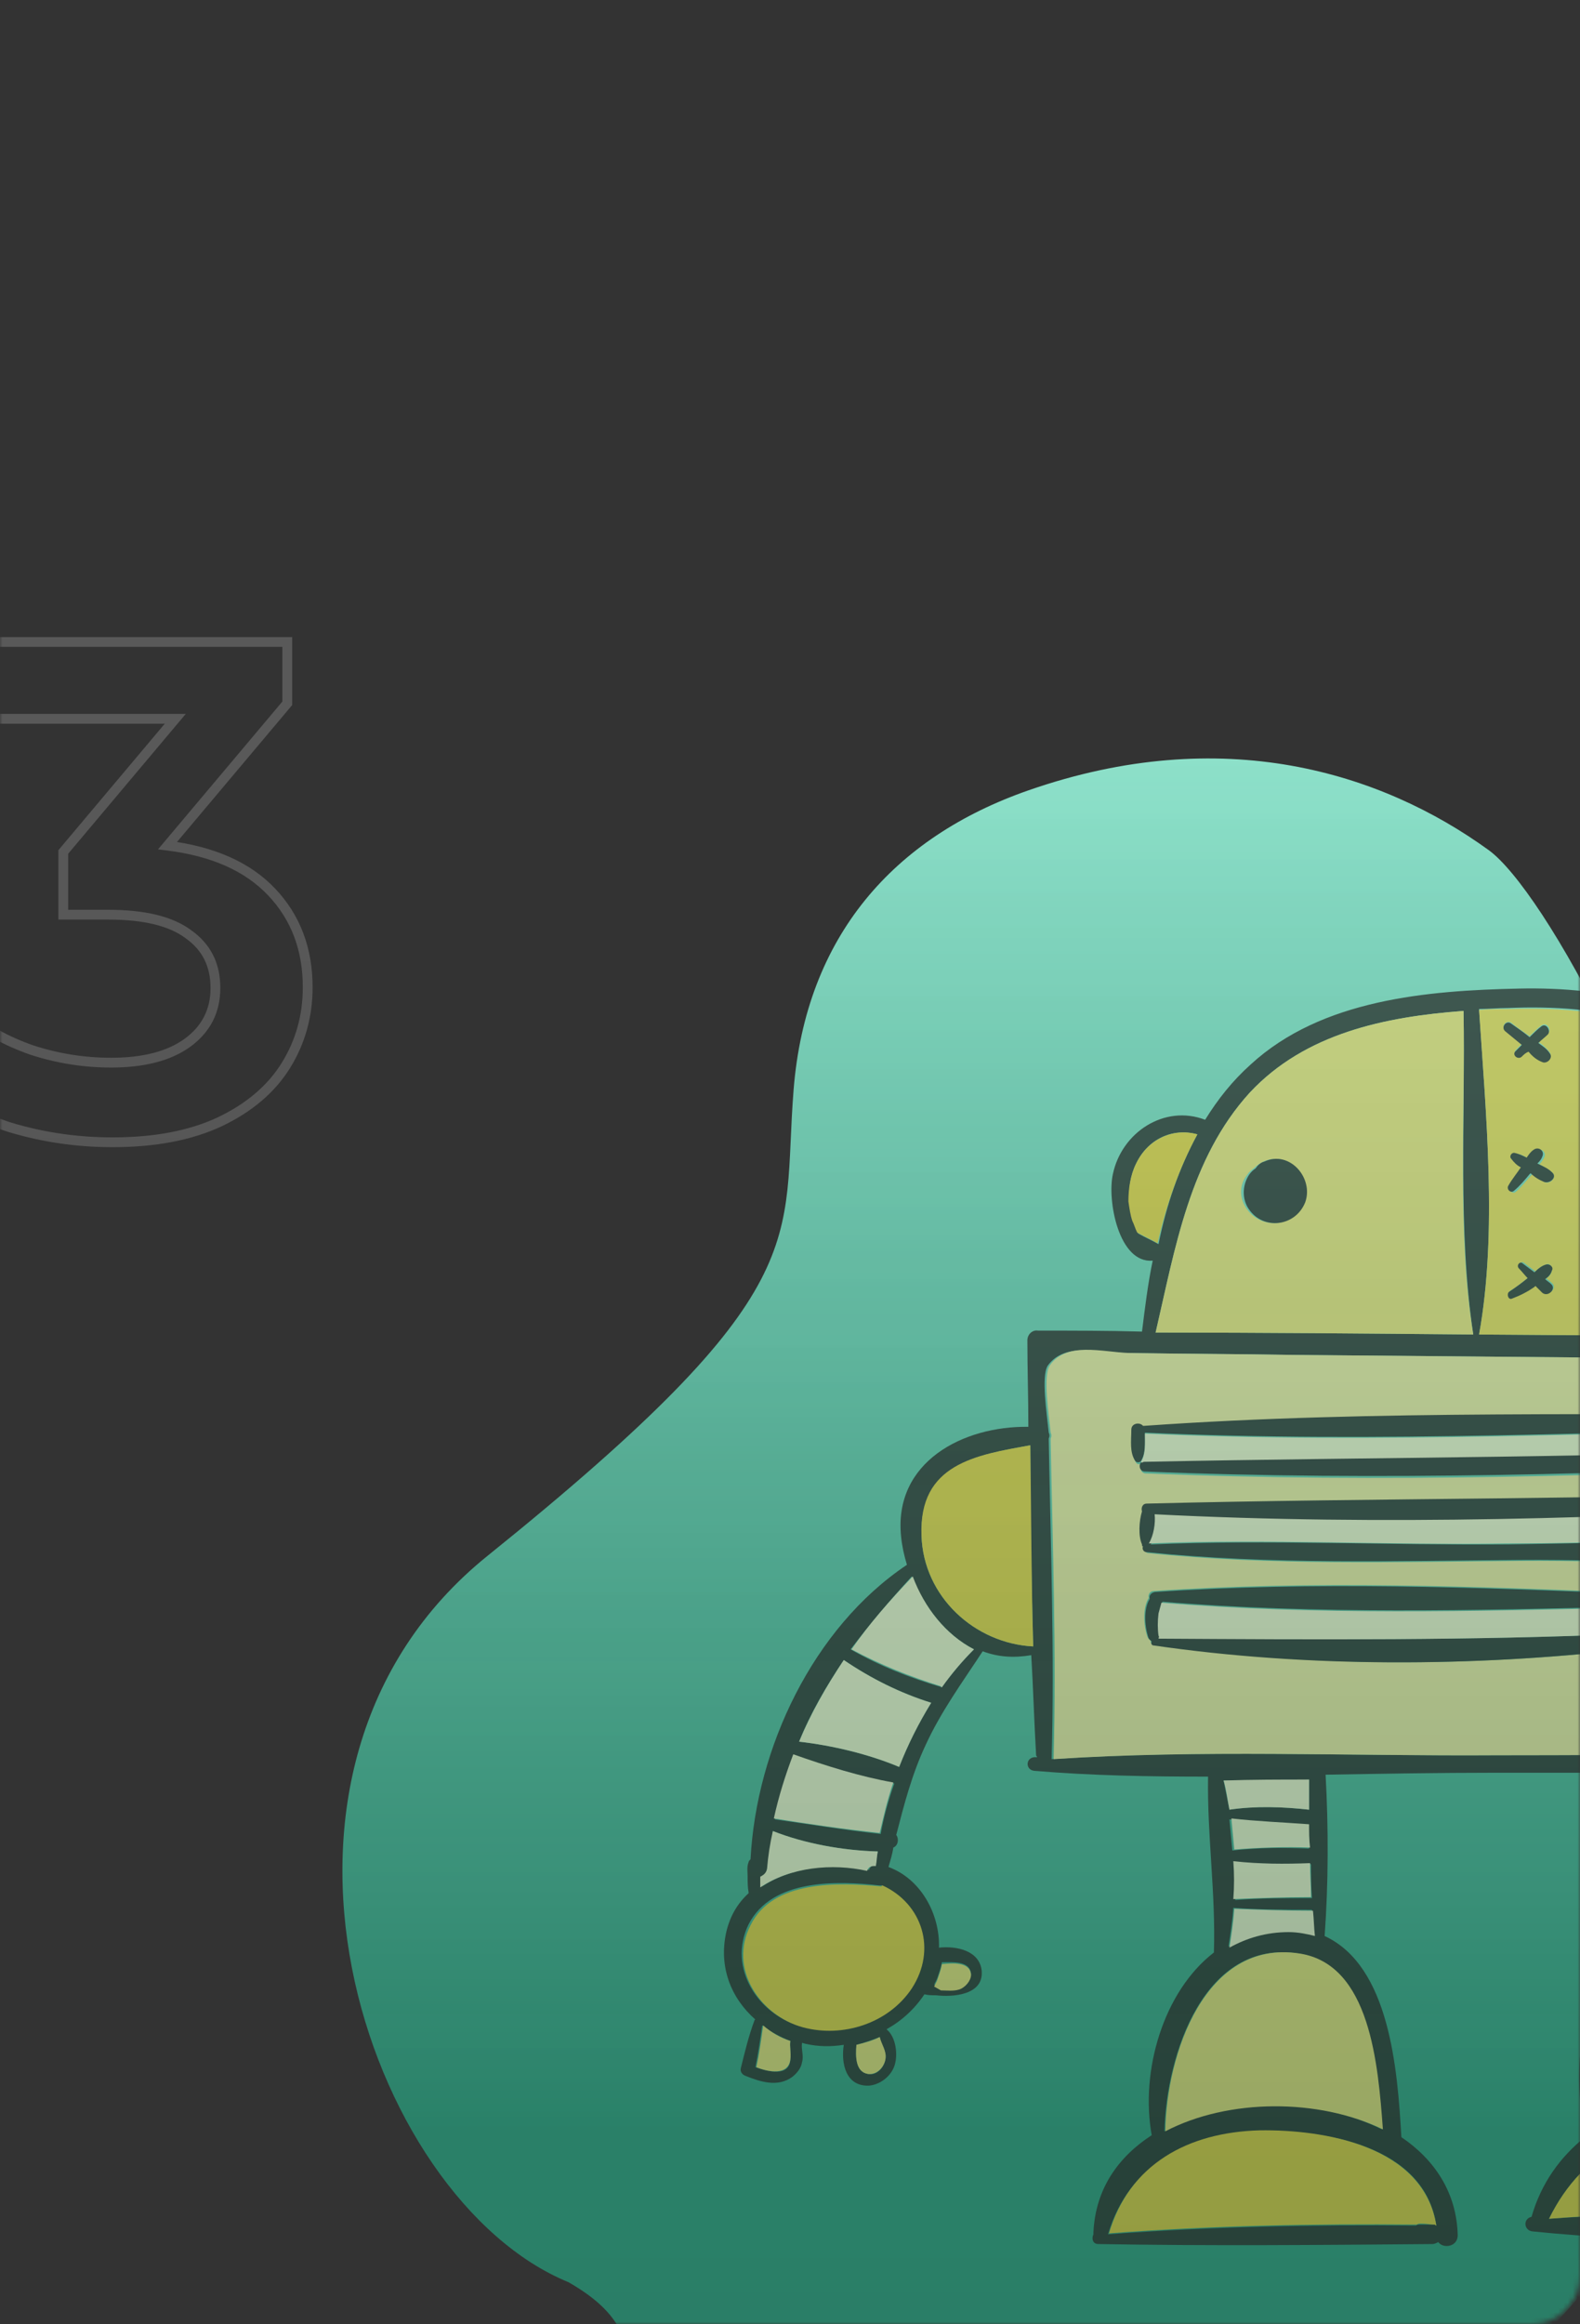 <svg width="323" height="475" viewBox="0 0 323 475" fill="none" xmlns="http://www.w3.org/2000/svg">
<rect x="0" y="0" width="323" height="475" fill="#333333" stroke="none"/>
<mask id="mask0_380_7264" style="mask-type:alpha" maskUnits="userSpaceOnUse" x="0" y="0" width="323" height="475">
<rect width="323" height="475" rx="10" fill="url(#paint0_linear_380_7264)"/>
</mask>
<g mask="url(#mask0_380_7264)">
<path d="M99.687 317.938C45.243 361.782 74.667 449.362 116.2 466.389C135.716 477.563 125.708 487.672 131.212 516.937C136.717 546.201 220.784 579.19 318.362 474.37C415.941 369.55 326.369 189.707 304.351 173.744C282.334 157.782 249.921 147.711 210.276 161.506C182.754 171.084 164.739 191.303 162.237 222.696C159.735 254.089 167.742 263.134 99.687 317.938Z" fill="url(#paint1_linear_380_7264)"/>
<path d="M34.248 172.816L33.483 172.172L32.296 173.582L34.125 173.808L34.248 172.816ZM55.56 182.32L56.287 181.633L55.56 182.32ZM58.44 217.744L59.29 218.271L58.44 217.744ZM44.904 229.264L45.328 230.17L45.334 230.167L44.904 229.264ZM2.136 230.416L1.832 231.369L1.84 231.371L1.849 231.374L2.136 230.416ZM-14.856 221.776L-15.731 221.291L-16.146 222.041L-15.469 222.566L-14.856 221.776ZM-6.792 207.232L-6.148 206.467L-7.077 205.684L-7.667 206.747L-6.792 207.232ZM6.456 214.576L6.124 215.519L6.134 215.523L6.145 215.526L6.456 214.576ZM38.28 213.136L38.863 213.948L38.867 213.946L38.28 213.136ZM38.568 190.96L37.965 191.757L37.977 191.766L37.989 191.775L38.568 190.96ZM12.936 186.928H11.936V187.928H12.936V186.928ZM12.936 174.112L12.171 173.468L11.936 173.747V174.112H12.936ZM35.832 146.896L36.597 147.54L37.98 145.896H35.832V146.896ZM-9.96 146.896H-10.96V147.896H-9.96V146.896ZM-9.96 131.2V130.2H-10.96V131.2H-9.96ZM58.728 131.2H59.728V130.2H58.728V131.2ZM58.728 143.728L59.493 144.372L59.728 144.093V143.728H58.728ZM34.125 173.808C43.28 174.941 50.141 178.039 54.833 183.007L56.287 181.633C51.187 176.233 43.84 172.995 34.371 171.824L34.125 173.808ZM54.833 183.007C59.537 187.987 61.904 194.214 61.904 201.76H63.904C63.904 193.754 61.375 187.021 56.287 181.633L54.833 183.007ZM61.904 201.76C61.904 207.437 60.464 212.581 57.59 217.217L59.29 218.271C62.368 213.307 63.904 207.795 63.904 201.76H61.904ZM57.59 217.217C54.733 221.826 50.382 225.548 44.474 228.361L45.334 230.167C51.522 227.22 56.195 223.262 59.29 218.271L57.59 217.217ZM44.48 228.358C38.696 231.064 31.554 232.44 23.016 232.44V234.44C31.758 234.44 39.208 233.032 45.328 230.17L44.48 228.358ZM23.016 232.44C15.911 232.44 9.048 231.445 2.423 229.458L1.849 231.374C8.664 233.419 15.721 234.44 23.016 234.44V232.44ZM2.44 229.463C-4.091 227.381 -9.646 224.551 -14.243 220.986L-15.469 222.566C-10.658 226.297 -4.885 229.227 1.832 231.369L2.44 229.463ZM-13.981 222.261L-5.917 207.717L-7.667 206.747L-15.731 221.291L-13.981 222.261ZM-7.436 207.997C-3.683 211.158 0.843 213.661 6.124 215.519L6.788 213.633C1.701 211.843 -2.605 209.45 -6.148 206.467L-7.436 207.997ZM6.145 215.526C11.526 217.287 17.055 218.168 22.728 218.168V216.168C17.265 216.168 11.946 215.321 6.767 213.626L6.145 215.526ZM22.728 218.168C29.473 218.168 34.889 216.801 38.863 213.948L37.697 212.324C34.182 214.847 29.231 216.168 22.728 216.168V218.168ZM38.867 213.946C42.964 210.975 45.04 206.932 45.04 201.904H43.04C43.04 206.284 41.276 209.729 37.693 212.326L38.867 213.946ZM45.04 201.904C45.04 196.896 43.075 192.935 39.147 190.145L37.989 191.775C41.357 194.169 43.04 197.504 43.04 201.904H45.04ZM39.171 190.163C35.364 187.281 29.631 185.928 22.152 185.928V187.928C29.457 187.928 34.668 189.263 37.965 191.757L39.171 190.163ZM22.152 185.928H12.936V187.928H22.152V185.928ZM13.936 186.928V174.112H11.936V186.928H13.936ZM13.701 174.756L36.597 147.54L35.067 146.252L12.171 173.468L13.701 174.756ZM35.832 145.896H-9.96V147.896H35.832V145.896ZM-8.96 146.896V131.2H-10.96V146.896H-8.96ZM-9.96 132.2H58.728V130.2H-9.96V132.2ZM57.728 131.2V143.728H59.728V131.2H57.728ZM57.963 143.084L33.483 172.172L35.013 173.46L59.493 144.372L57.963 143.084Z" fill="white" fill-opacity="0.2"/>
<g opacity="0.7">
<path d="M485.66 391.675C487.646 393.86 485.263 396.044 483.873 397.633C482.284 399.42 480.696 401.803 478.114 400.81C476.724 400.214 475.533 398.824 474.54 397.633C473.745 396.838 472.951 396.044 472.355 395.25C471.362 396.64 470.171 398.03 468.781 399.023C469.774 400.611 470.568 402.2 471.561 403.789C472.554 405.377 473.348 406.966 472.554 408.753C470.767 412.526 465.008 413.321 461.632 412.725C461.036 412.725 460.639 412.129 460.44 411.534C459.646 408.753 459.249 406.172 459.447 403.392C456.866 403.789 454.086 403.789 451.107 402.994C450.511 404.782 449.915 406.569 449.32 408.356C448.923 409.548 448.525 411.335 447.532 412.129C444.951 414.115 440.185 410.143 438.199 408.952C437.405 408.555 437.206 407.562 437.603 406.768C439.192 403.987 440.781 401.009 442.766 398.427C437.405 393.661 435.022 385.916 437.405 378.767C438.199 376.186 439.589 374.001 441.178 372.413C436.213 358.909 428.667 349.377 416.554 341.434C416.355 341.434 416.355 341.235 416.156 341.037C413.178 342.625 409.603 343.42 405.632 343.023C405.234 343.023 404.837 342.824 404.639 342.625C404.44 348.384 404.043 353.945 403.447 359.703C403.447 360.696 402.454 361.292 401.66 361.292C401.263 361.888 400.667 362.484 399.674 362.484C385.972 362.682 372.27 362.682 358.567 362.682C358.567 374.399 358.965 385.916 360.156 397.633C368.695 406.37 370.681 423.647 372.468 434.371C372.468 434.768 372.468 435.165 372.27 435.363C379.021 439.136 384.78 444.498 388.156 451.449C388.752 452.839 387.958 454.03 386.766 454.229C387.56 455.42 386.965 457.406 384.979 457.406C361.546 458.2 336.723 458.399 313.291 456.016C311.503 455.817 311.305 453.434 313.092 453.037C315.078 446.087 319.049 440.725 324.014 436.753C321.83 425.434 322.227 410.541 329.177 401.207C328.979 401.009 328.581 400.611 328.581 400.214C328.383 387.704 328.78 374.994 329.574 362.285C321.433 362.285 313.489 362.285 305.347 362.285C294.028 362.285 282.51 362.484 270.993 362.682C271.588 373.604 271.588 384.725 270.794 395.647C284.099 401.803 285.688 422.853 286.482 436.753C293.234 441.321 297.801 448.073 298 456.81C298 459.193 295.021 459.591 294.028 458.2C293.631 458.399 293.234 458.598 292.837 458.598C270 458.796 247.163 458.995 224.524 458.598C223.333 458.598 223.134 457.406 223.531 456.612C223.531 456.413 223.531 456.413 223.531 456.215C223.928 447.278 228.694 440.725 235.446 436.356C233.063 423.25 237.829 406.966 248.156 399.023C248.553 386.909 246.765 375.193 246.964 363.079C235.049 363.079 223.134 362.881 211.418 361.888C209.631 361.689 209.631 359.306 211.418 359.108C211.616 359.108 211.815 359.108 212.014 359.108C212.014 358.909 211.815 358.909 211.815 358.711C211.418 351.959 211.219 345.008 210.822 338.257C207.248 338.852 204.07 338.654 200.893 337.462C196.723 343.817 192.354 349.774 189.177 356.725C186.396 362.682 184.808 368.838 183.219 374.994C183.815 375.789 183.616 377.179 182.623 377.576C182.425 378.966 182.028 380.157 181.63 381.548C188.184 383.931 192.155 391.08 191.957 398.03C195.531 397.633 200.297 398.626 200.694 402.796C201.091 407.76 194.737 408.158 191.361 407.76C190.567 407.76 189.772 407.76 188.978 407.562C186.992 410.541 184.411 412.924 181.233 414.711C183.219 416.299 183.616 420.073 182.822 422.257C182.028 424.441 179.843 426.03 177.659 426.229C172.893 426.427 171.9 421.661 172.496 417.888C169.914 418.285 167.332 418.285 164.751 417.69C164.552 417.69 164.155 417.491 163.957 417.491C163.758 418.881 164.354 420.073 163.957 421.463C163.758 422.654 162.964 423.647 161.971 424.441C158.992 426.626 155.417 425.434 152.439 424.243C151.843 424.044 151.247 423.448 151.446 422.654C152.24 419.477 153.034 416.101 154.226 412.924C154.226 412.725 154.425 412.725 154.425 412.725C149.46 408.356 146.878 402.002 148.467 394.853C149.261 391.477 150.85 388.895 153.034 386.909C153.034 386.909 153.034 386.909 153.034 386.711C152.836 385.718 152.836 384.526 152.836 383.533C152.836 382.54 152.637 381.548 153.034 380.555C153.034 380.356 153.233 380.157 153.432 379.959C154.623 357.32 166.141 332.696 185.403 319.788C184.808 317.803 184.411 316.015 184.212 314.029C182.623 298.739 196.921 291.391 210.226 291.59C210.226 285.632 210.028 279.873 210.028 273.916C210.028 272.724 211.021 271.731 212.212 271.93C219.361 271.93 226.311 271.93 233.46 272.129C234.056 267.363 234.652 262.398 235.645 257.632C228.694 258.228 226.311 245.32 227.503 239.958C229.29 231.419 238.028 225.66 246.368 228.838C248.95 224.667 251.929 220.894 255.702 217.518C270.198 204.213 291.844 202.426 310.51 202.029C328.184 201.632 348.043 205.206 359.362 220.1C361.149 222.483 362.738 225.263 364.128 228.043C366.114 226.852 369.291 227.845 371.674 228.639C376.241 230.228 380.213 233.802 381.603 238.37C384.185 246.114 378.624 255.249 370.482 254.058C371.078 260.611 371.475 267.164 372.071 273.32C381.206 273.32 390.341 273.519 399.277 273.519C400.27 273.519 401.064 274.114 401.263 274.909C401.858 275.107 402.454 275.703 402.653 276.696C403.249 282.256 403.844 287.817 404.241 293.377C416.951 293.774 427.674 303.902 428.667 316.81V317.008C450.114 322.171 463.618 346.597 465.603 367.25C465.802 367.25 465.802 367.25 466.001 367.448C475.334 371.618 477.916 379.76 476.327 387.108C477.916 387.902 479.504 388.697 480.894 389.491C482.483 389.888 484.469 390.484 485.66 391.675ZM482.483 394.257C483.277 394.058 483.079 393.86 482.086 393.661C481.291 393.065 480.1 392.668 479.306 392.271C478.114 391.675 476.724 390.881 475.533 390.285C475.135 391.477 474.54 392.47 473.944 393.463C474.937 394.455 476.128 395.448 477.121 396.441C477.916 397.037 478.71 398.228 479.901 397.831C480.497 397.434 481.291 396.243 481.689 395.845C481.887 395.051 482.086 394.654 482.483 394.257ZM470.369 391.477C474.142 384.725 473.348 375.789 465.206 370.427C465.008 370.427 465.008 370.427 464.809 370.427C464.213 370.626 463.618 370.626 463.22 370.228C454.681 369.831 444.355 370.824 441.178 380.356C438.398 388.101 443.164 396.838 450.908 399.221C455.873 400.81 460.639 400.016 464.213 397.831C464.015 396.64 465.405 395.647 466.398 396.243C467.788 395.051 468.979 393.661 469.774 392.271C469.972 392.072 470.171 391.675 470.369 391.477ZM468.781 408.158C469.376 407.363 469.178 407.165 468.781 406.37C467.986 404.583 466.795 402.994 466.001 401.406C464.809 402.2 463.419 402.796 461.83 403.193C462.029 405.576 462.426 407.76 463.22 409.945C464.412 409.945 465.405 409.945 466.596 409.548C467.192 409.151 468.185 408.753 468.781 408.158ZM444.157 370.427C449.121 367.051 455.674 365.86 461.83 366.852C461.235 361.689 460.043 356.725 458.256 351.959C459.447 351.164 458.653 349.377 457.263 349.576C455.674 346.001 453.887 342.427 451.504 339.249C449.518 336.271 447.334 333.689 444.951 331.505C445.547 330.909 446.142 330.313 446.738 329.916C447.731 328.923 446.341 327.136 445.149 327.93C444.355 328.526 443.561 329.122 442.766 329.718C438.398 325.746 433.433 322.569 428.469 318.994C428.469 327.335 424.695 336.072 418.142 340.64C421.121 342.03 423.901 343.618 426.483 345.604C426.284 345.803 426.086 346.001 425.887 346.2C425.49 346.796 426.086 347.987 426.88 347.391C427.277 347.193 427.476 346.994 427.873 346.597C431.249 349.377 434.227 352.753 436.809 356.328C435.22 357.32 436.213 360.101 438.398 359.703C438.596 359.703 438.795 359.703 438.993 359.505C441.178 362.682 442.965 366.455 444.157 370.427ZM445.944 408.555C446.539 406.569 447.334 404.385 447.93 402.399C446.738 402.002 445.745 401.406 444.752 400.611C443.561 402.994 442.171 405.179 440.979 407.562C441.972 408.158 442.766 408.555 443.759 409.151C443.958 409.349 444.951 410.143 445.348 410.143C445.547 409.945 445.745 408.952 445.944 408.555ZM407.617 339.647C421.121 339.448 428.071 323.561 424.1 311.646C421.121 302.512 413.178 297.547 404.44 295.363C405.433 309.462 405.433 323.959 404.837 338.058C405.83 337.859 407.419 338.455 407.617 339.647ZM399.873 358.313C400.071 358.313 400.071 358.313 400.27 358.512C399.475 331.902 398.483 304.895 398.681 278.086C353.801 277.689 308.922 277.292 264.042 276.895C252.723 276.696 241.602 276.696 230.283 276.497C225.12 276.497 217.772 274.114 214.198 279.079C212.808 281.263 213.999 288.81 214.396 292.781C214.595 293.178 214.595 293.575 214.396 293.973C214.396 294.171 214.396 294.171 214.396 294.171C214.794 315.817 215.588 337.661 214.992 359.306V359.505C244.978 357.519 275.56 358.909 305.546 358.711C337.121 358.711 368.497 358.313 399.873 358.313ZM370.085 251.675C375.844 251.675 379.816 246.313 378.426 240.554C377.83 237.774 376.043 235.391 373.66 233.802C372.667 233.206 366.312 229.632 365.518 231.419L365.319 231.618C368.099 237.972 369.291 244.724 370.085 251.675ZM302.369 272.724C324.213 272.923 346.057 272.923 367.901 273.121C366.511 257.433 366.511 239.164 358.17 225.263C347.844 208.384 326.397 205.206 308.326 206.001C306.34 206.001 304.354 206.199 302.369 206.199C303.759 227.447 306.142 251.873 302.369 272.724ZM357.773 395.647C357.177 392.668 356.582 389.689 356.184 386.512C348.44 387.108 340.099 388.101 332.355 387.108C332.156 391.278 331.759 395.25 331.362 399.42C334.539 396.243 338.709 393.86 344.071 393.065C349.83 392.271 354.199 393.264 357.773 395.647ZM355.589 363.079C348.241 363.079 340.695 363.079 333.347 363.079C333.347 364.469 333.149 365.661 333.149 367.051C340.496 366.455 347.844 366.257 355.192 366.654C355.589 365.462 355.589 364.271 355.589 363.079ZM355.787 383.335C355.589 381.349 355.39 379.363 355.39 377.377C348.241 378.37 340.298 377.576 332.95 377.179C332.752 379.959 332.752 382.54 332.553 385.321C340.099 383.533 348.241 383.533 355.787 383.335ZM355.39 374.597C355.39 373.008 355.39 371.42 355.39 369.831C348.043 369.633 340.695 369.235 333.347 369.037C333.347 371.023 333.149 372.81 333.149 374.796C340.298 374.597 348.241 373.604 355.39 374.597ZM316.667 453.434C339.106 451.846 362.738 452.442 385.178 453.633C368.497 431.392 330.766 424.64 316.667 453.434ZM326.993 435.562C338.709 428.214 354.993 428.016 368.298 433.775C366.114 419.675 363.532 393.463 344.071 397.434C326.794 400.81 326.397 421.264 326.993 435.562ZM301.177 272.724C298 251.476 299.588 228.043 299.191 206.596C283.106 207.788 266.822 211.164 255.503 223.277C243.191 236.781 240.212 255.249 236.241 272.327C257.886 272.327 279.532 272.526 301.177 272.724ZM293.234 454.626C293.432 454.626 293.432 454.626 293.631 454.825C291.248 438.541 270.993 435.165 257.29 435.562C242.794 435.959 230.68 442.512 226.51 456.612C247.56 455.023 268.411 454.626 289.461 454.825C289.659 454.626 290.056 454.626 290.454 454.626C291.447 454.626 292.241 454.626 293.234 454.626ZM282.51 435.165C281.517 422.058 280.127 401.406 265.432 399.221C246.17 396.243 238.425 419.874 238.028 435.562C250.936 428.612 269.404 428.612 282.51 435.165ZM268.61 395.448C268.411 393.86 268.411 392.072 268.212 390.285C262.851 390.285 257.489 390.285 252.127 389.888C251.929 392.668 251.531 395.25 251.134 397.831C254.709 395.845 258.68 394.654 263.248 394.654C265.234 394.853 267.021 395.051 268.61 395.448ZM268.212 387.902C268.014 385.519 268.014 383.136 268.014 380.952C262.851 380.952 257.687 380.952 252.524 380.555C252.524 383.136 252.524 385.718 252.524 388.299C257.489 387.902 262.851 387.902 268.212 387.902ZM267.617 377.774C267.617 376.186 267.617 374.597 267.418 373.008C262.056 372.413 256.695 372.214 251.333 371.817C251.531 373.803 251.73 375.987 251.929 378.172C257.29 377.576 262.453 377.576 267.617 377.774ZM267.617 369.831C267.617 367.845 267.617 365.661 267.617 363.675C261.858 363.874 256.099 363.874 250.141 363.874C250.539 365.86 250.936 367.845 251.333 369.831C256.695 369.037 262.255 369.235 267.617 369.831ZM244.78 231.816C239.616 230.426 234.652 232.809 232.269 237.774C231.077 240.157 230.68 242.937 230.879 245.717C230.879 247.107 231.276 248.299 231.673 249.689C232.07 250.483 232.269 251.277 232.666 252.072C234.056 252.866 235.446 253.462 236.836 254.256C238.425 246.313 241.007 238.767 244.78 231.816ZM211.219 336.469C210.822 322.767 210.623 309.065 210.623 295.363C199.701 297.349 187.985 299.136 188.382 313.831C188.779 326.342 199.304 335.874 211.219 336.469ZM196.127 406.37C197.12 405.973 198.51 404.583 198.51 403.392C198.311 400.611 194.538 401.009 192.552 401.009C192.354 402.2 191.957 403.193 191.559 404.385C191.361 404.782 191.162 405.179 190.964 405.576C191.361 405.775 191.957 405.973 192.354 406.37C193.545 406.768 194.935 406.768 196.127 406.37ZM192.552 344.81C194.538 342.03 196.723 339.448 199.106 337.065C193.347 334.086 188.978 328.526 186.396 322.171C181.829 327.136 177.659 332.1 173.886 337.065C179.843 340.441 185.801 342.824 192.552 344.81C192.354 344.81 192.354 344.81 192.552 344.81ZM186.198 406.37C191.361 398.427 188.581 389.094 180.24 385.321C180.042 385.321 180.042 385.321 179.843 385.321C171.105 384.328 157.8 383.931 153.034 393.264C148.666 402.2 155.02 411.732 163.758 414.115C172.098 416.299 181.63 413.321 186.198 406.37ZM183.815 361.094C185.602 356.526 187.786 352.157 190.368 347.987C184.013 346.001 178.056 343.023 172.496 339.249C168.921 344.611 165.744 349.973 163.361 355.93C170.311 356.725 177.659 358.512 183.815 361.094ZM181.035 420.668C181.233 419.08 180.042 417.69 179.843 416.299C178.254 416.895 176.666 417.491 175.077 417.888C174.879 420.271 174.879 423.448 177.46 423.846C179.247 424.243 180.836 422.456 181.035 420.668ZM180.042 374.796C180.637 371.42 181.63 367.845 182.822 364.469C176.07 363.079 169.12 361.094 162.368 358.711C160.779 362.881 159.389 367.25 158.396 371.817C165.545 372.81 172.694 374.001 180.042 374.796ZM179.049 381.349C179.049 380.356 179.247 379.363 179.446 378.37C172.297 378.172 164.552 376.782 157.999 374.2C157.602 376.782 157.205 379.165 156.808 381.945C156.808 382.739 156.212 383.136 155.815 383.335C155.815 383.533 155.815 383.732 155.815 383.931C155.815 384.526 155.815 384.923 155.815 385.519C161.772 381.548 170.51 380.555 177.659 382.143C177.857 381.548 178.254 381.15 179.049 381.15C178.85 381.349 179.049 381.349 179.049 381.349ZM161.574 420.867C161.772 419.477 161.375 418.285 161.574 417.094C159.588 416.299 157.602 415.307 155.815 413.917C155.417 416.697 155.02 419.477 154.425 422.456C157.205 423.448 161.375 424.441 161.574 420.867Z" fill="#222221"/>
<path d="M400.468 358.512C400.27 358.512 400.27 358.313 400.071 358.313C368.695 358.313 337.319 358.711 305.943 358.711C275.957 358.909 245.375 357.519 215.389 359.505V359.306C215.985 337.661 215.191 315.817 214.794 294.171V293.973C214.992 293.576 214.992 293.178 214.794 292.781C214.396 289.008 213.205 281.263 214.595 279.079C217.971 274.114 225.319 276.299 230.68 276.497C241.999 276.696 253.12 276.696 264.439 276.895C309.319 277.292 354.199 277.689 399.078 278.086C398.681 304.696 399.674 331.902 400.468 358.512ZM380.61 297.944C381.603 295.76 382 293.576 381.802 291.193C381.603 290.001 380.411 289.604 379.617 290.001C379.419 289.604 379.021 289.207 378.227 289.207C330.369 289.802 281.915 288.412 234.056 291.788H233.858C233.262 290.795 231.475 291.193 231.475 292.583C231.475 294.568 231.077 297.15 232.269 298.937C232.467 299.334 233.262 299.334 233.46 298.937L233.659 299.136C232.865 299.533 233.063 301.122 234.255 301.122C282.51 303.108 330.964 301.519 379.021 299.533C379.816 299.334 380.213 298.739 380.61 297.944C380.411 297.944 380.61 297.944 380.61 297.944ZM379.816 310.455C380.014 309.065 380.213 307.278 379.22 306.285C379.22 306.086 379.021 306.086 379.021 306.086C378.823 305.491 378.426 304.895 377.631 304.895C329.972 306.682 282.312 306.483 234.85 307.476C233.858 307.476 233.659 308.469 233.858 309.065C233.262 311.051 233.063 313.831 233.858 315.817C233.858 316.015 234.056 316.015 234.056 316.214C233.858 316.611 234.056 317.405 234.85 317.405C259.872 319.987 285.688 319.193 310.908 318.994C332.156 318.796 356.78 320.781 377.83 316.413C378.823 316.214 379.021 315.42 378.823 314.625C378.823 314.625 378.823 314.625 379.021 314.625C379.419 313.235 379.617 312.044 379.816 310.455ZM376.837 337.859C379.816 335.874 381.206 331.306 378.624 328.526C376.241 325.945 372.667 326.342 369.887 328.129C367.106 329.122 365.518 332.498 366.908 335.476C368.497 338.852 373.66 339.845 376.837 337.859ZM350.227 338.257C353.603 337.264 355.986 333.689 354.596 330.313C353.404 327.335 349.433 325.349 346.454 326.54C343.674 327.533 341.886 330.909 342.482 333.888C343.078 337.462 346.851 339.25 350.227 338.257ZM336.128 327.93C336.128 327.335 335.73 326.937 335.333 326.54C335.135 325.945 334.738 325.547 333.943 325.547C301.773 324.157 268.014 322.966 235.843 325.15C235.049 325.15 234.652 325.945 234.85 326.54C233.46 328.725 233.858 332.696 234.652 334.682C234.85 334.881 235.049 335.278 235.248 335.278C235.248 335.675 235.248 335.874 235.645 336.072C267.418 340.838 301.177 340.64 332.752 337.065C333.347 337.065 333.745 336.668 333.943 336.271C334.34 336.271 334.936 336.072 334.936 335.476C335.532 332.895 336.128 330.512 336.128 327.93Z" fill="#F9EA9B"/>
<path d="M381.603 290.994C381.802 293.377 381.405 295.561 380.412 297.746C380.213 298.54 379.816 299.136 378.823 299.136C330.766 301.122 282.114 302.71 234.057 300.724C232.865 300.724 232.667 299.136 233.461 298.739C233.659 298.54 233.858 298.54 234.057 298.54C282.312 297.746 330.369 297.746 378.625 295.561C378.823 294.171 378.823 292.781 378.823 291.59C378.625 291.59 378.426 291.788 378.228 291.788C330.369 292.384 281.915 294.965 234.057 292.781C234.057 294.767 234.255 296.951 233.262 298.54C233.064 298.937 232.269 298.937 232.071 298.54C230.879 296.753 231.276 294.37 231.276 292.185C231.276 290.795 233.064 290.597 233.659 291.391H233.858C281.716 288.015 330.171 289.405 378.029 288.809C378.625 288.809 379.022 289.207 379.419 289.604C380.412 289.405 381.603 289.802 381.603 290.994Z" fill="#222221"/>
<path d="M379.219 306.285C380.013 307.476 379.815 309.263 379.815 310.455C379.616 311.845 379.418 313.235 378.623 314.427C378.623 314.427 378.623 314.427 378.425 314.427C378.623 315.221 378.425 316.015 377.432 316.214C356.581 320.583 331.956 318.597 310.509 318.795C285.289 318.994 259.672 319.788 234.452 317.207C233.658 317.207 233.459 316.412 233.658 316.015C233.459 316.015 233.459 315.817 233.459 315.618C232.665 313.831 232.864 310.852 233.459 308.866C233.261 308.271 233.459 307.278 234.452 307.278C282.112 306.086 329.772 306.483 377.233 304.696C378.028 304.696 378.425 305.292 378.623 305.888C379.02 306.086 379.219 306.086 379.219 306.285ZM377.035 313.632C376.836 312.441 377.035 311.448 377.035 310.256C377.035 309.462 376.836 308.668 376.836 307.873C330.368 310.455 282.907 312.242 236.438 309.661C236.438 311.448 236.24 314.029 235.247 315.618C259.474 314.625 283.899 315.817 308.325 315.618C320.637 315.42 332.751 315.221 345.063 314.824C355.389 314.228 366.51 312.441 377.035 313.632Z" fill="#222221"/>
<path d="M378.823 291.788C378.823 293.178 378.823 294.568 378.624 295.76C330.369 297.944 282.312 297.746 234.056 298.739C233.857 298.739 233.659 298.739 233.46 298.937L233.262 298.739C234.255 297.15 234.056 294.965 234.056 292.98C281.914 295.164 330.369 292.582 378.227 291.987C378.426 291.987 378.624 291.788 378.823 291.788Z" fill="#FBF5CC"/>
<path d="M376.838 310.256C376.838 311.448 376.838 312.441 376.838 313.632C366.313 312.639 355.193 314.228 344.668 314.625C332.356 315.022 320.242 315.419 307.93 315.419C283.703 315.817 259.277 314.427 234.852 315.419C235.844 313.831 236.242 311.249 236.043 309.462C282.71 311.845 329.973 310.256 376.441 307.675C376.838 308.668 376.838 309.462 376.838 310.256Z" fill="#FBF5CC"/>
<path d="M367.901 273.122C346.057 272.923 324.213 272.923 302.369 272.724C306.142 251.873 303.759 227.448 302.369 206.398C304.355 206.199 306.341 206.199 308.327 206.199C326.398 205.603 347.845 208.582 358.171 225.462C366.511 239.164 366.511 257.433 367.901 273.122ZM349.036 249.49C353.206 249.49 355.589 244.923 353.802 241.348C353.008 239.362 351.22 238.171 349.433 237.774C345.66 236.384 341.688 239.561 341.291 243.334C340.894 246.909 344.667 250.285 348.043 249.292C348.44 249.49 348.837 249.49 349.036 249.49ZM317.263 259.618C317.461 258.824 316.667 258.029 316.071 258.426C315.277 258.625 314.483 259.221 313.887 259.816C313.093 259.221 312.298 258.625 311.504 258.029C310.908 257.632 310.114 258.625 310.71 259.022C311.305 259.618 311.901 260.412 312.497 261.008C311.305 262.001 310.114 262.994 308.724 263.788C308.128 264.185 308.525 265.575 309.32 265.178C310.908 264.582 312.497 263.788 313.887 262.795C313.887 262.795 314.086 262.795 314.086 262.597C314.483 262.994 314.88 263.59 315.476 263.987C316.667 264.98 318.454 263.192 317.263 262.199C316.866 261.802 316.469 261.604 316.071 261.207C316.667 261.008 317.064 260.412 317.263 259.618ZM315.674 241.547C316.866 242.143 318.454 240.554 317.263 239.561C316.469 238.965 315.674 238.37 314.681 237.972C315.078 237.575 315.476 236.979 315.674 236.582C316.27 235.391 314.88 234.398 313.887 235.192C313.291 235.589 312.894 236.185 312.497 236.781C311.703 236.384 310.908 235.788 309.915 235.788C309.32 235.788 308.922 236.582 309.32 236.979C309.717 237.774 310.511 238.171 311.305 238.767C310.312 239.958 309.32 241.348 308.724 242.54C308.327 243.334 309.32 244.128 309.915 243.533C311.107 242.54 312.1 241.15 313.093 240.157L313.291 239.958C313.688 240.355 314.681 240.951 315.674 241.547ZM315.476 216.923C316.468 217.32 317.263 215.93 316.866 215.135C316.27 214.341 315.476 213.547 314.483 212.951C315.078 212.355 315.873 211.958 316.468 211.164C317.263 210.369 316.27 208.781 315.078 209.575C314.284 210.171 313.49 210.965 312.695 211.76C311.305 210.767 310.114 209.972 308.922 208.979C307.929 208.384 306.738 209.774 307.731 210.568C308.922 211.561 309.915 212.355 311.107 213.348C310.71 213.745 310.312 214.142 309.915 214.54C309.121 215.334 310.312 216.525 311.107 215.731C311.504 215.334 311.901 214.937 312.497 214.54C313.291 215.731 314.284 216.525 315.476 216.923Z" fill="#F4D747"/>
<path d="M385.179 453.633C362.739 452.442 339.108 451.647 316.668 453.434C330.767 424.64 368.498 431.392 385.179 453.633Z" fill="#F1CE30"/>
<path d="M335.333 326.54C335.929 326.739 336.128 327.136 336.128 327.93C335.929 330.512 335.532 332.895 334.936 335.476C334.737 336.072 334.34 336.271 333.943 336.271C333.745 336.668 333.347 336.866 332.752 337.065C301.177 340.64 267.219 340.838 235.843 336.271C235.446 336.271 235.248 335.874 235.446 335.476C235.248 335.278 235.049 335.079 234.85 334.881C234.056 332.696 233.659 328.923 235.049 326.739C234.85 326.143 235.248 325.547 236.042 325.349C268.212 323.164 301.971 324.356 334.142 325.746C334.737 325.746 335.333 326.143 335.333 326.54ZM332.95 333.888C332.95 332.101 333.149 330.313 333.347 328.327C301.773 329.122 269.007 329.916 237.631 327.335C237.432 328.129 237.233 328.725 237.035 329.519C236.836 330.909 236.836 332.498 237.035 334.086C237.035 334.285 237.035 334.484 237.035 334.682C269.007 335.079 300.581 335.278 332.95 333.888C332.752 333.888 332.95 333.888 332.95 333.888Z" fill="#222221"/>
<path d="M333.149 328.526C332.95 330.313 332.95 332.1 332.95 333.888C300.78 335.278 269.007 335.079 236.836 334.881C236.836 334.682 237.035 334.483 236.836 334.285C236.638 332.895 236.638 331.306 236.836 329.717C237.035 328.923 237.234 328.327 237.432 327.533C268.808 330.115 301.773 329.32 333.149 328.526Z" fill="#FBF5CC"/>
<path d="M316.071 258.426C316.866 258.228 317.66 259.022 317.263 259.618C317.064 260.412 316.468 261.008 315.873 261.405C316.27 261.802 316.667 262.001 317.064 262.398C318.256 263.391 316.468 265.178 315.277 264.185C314.88 263.788 314.483 263.391 313.887 262.795L313.688 262.994C312.298 263.987 310.71 264.781 309.121 265.377C308.327 265.774 307.929 264.384 308.525 263.987C309.717 263.192 311.107 262.199 312.298 261.207C311.702 260.611 311.107 259.816 310.511 259.221C309.915 258.625 310.71 257.632 311.305 258.228C312.1 258.824 312.894 259.419 313.688 260.015C314.483 259.221 315.277 258.625 316.071 258.426Z" fill="#222221"/>
<path d="M317.262 239.561C318.453 240.554 316.865 241.944 315.673 241.547C314.68 241.15 313.687 240.554 312.893 239.76L312.694 239.958C311.701 241.15 310.709 242.341 309.517 243.334C308.921 243.93 307.928 243.136 308.326 242.341C309.12 240.951 310.113 239.76 310.907 238.568C310.113 238.171 309.517 237.575 308.921 236.781C308.524 236.384 308.921 235.589 309.517 235.589C310.51 235.788 311.304 236.185 312.099 236.582C312.496 235.987 312.893 235.391 313.489 234.994C314.482 234.199 315.872 235.192 315.276 236.384C315.077 236.979 314.68 237.377 314.283 237.774C315.475 238.37 316.467 238.767 317.262 239.561Z" fill="#222221"/>
<path d="M316.866 215.334C317.461 216.128 316.469 217.32 315.476 217.121C314.284 216.724 313.291 215.93 312.497 214.937C311.901 215.135 311.504 215.533 311.107 215.93C310.313 216.724 308.922 215.533 309.915 214.738C310.313 214.341 310.71 213.944 311.107 213.547C309.915 212.554 308.922 211.759 307.731 210.767C306.738 209.972 307.93 208.384 308.922 209.178C310.313 210.171 311.504 210.965 312.696 211.958C313.49 211.164 314.284 210.369 315.078 209.774C316.071 208.979 317.064 210.568 316.469 211.362C315.873 211.958 315.078 212.554 314.483 213.15C315.277 213.745 316.27 214.341 316.866 215.334Z" fill="#222221"/>
<path d="M299.191 206.596C299.588 228.043 297.801 251.675 301.177 272.724C279.531 272.526 257.886 272.327 236.24 272.327C240.212 255.249 243.191 236.781 255.503 223.277C266.822 211.164 283.106 207.788 299.191 206.596ZM266.623 245.717C268.411 240.753 263.645 234.994 258.283 237.377C257.489 237.774 256.893 238.171 256.297 238.767C255.701 239.164 255.304 239.561 254.907 240.157C253.318 242.143 253.318 244.923 254.907 247.107C258.084 251.476 264.836 250.682 266.623 245.717Z" fill="#F6E16F"/>
<path d="M293.629 454.825C293.431 454.825 293.431 454.626 293.232 454.626C292.438 454.626 291.644 454.427 290.651 454.427C290.253 454.427 289.856 454.427 289.658 454.626C268.608 454.427 247.558 454.825 226.707 456.413C230.877 442.314 242.792 435.761 257.487 435.363C270.792 435.165 291.048 438.541 293.629 454.825Z" fill="#F1CE30"/>
<path d="M265.631 399.221C280.127 401.406 281.716 421.86 282.709 435.165C269.603 428.81 251.134 428.81 238.227 435.562C238.425 419.874 246.368 396.243 265.631 399.221Z" fill="#F6E16F"/>
<path d="M268.41 390.484C268.609 392.271 268.609 393.86 268.807 395.647C267.219 395.25 265.431 394.853 263.446 394.853C258.878 394.853 254.907 396.044 251.332 398.03C251.729 395.448 252.126 392.867 252.325 390.087C257.488 390.285 262.85 390.484 268.41 390.484Z" fill="#FBF5CC"/>
<path d="M267.815 380.753C267.815 383.136 268.014 385.519 268.014 387.704C262.652 387.704 257.489 387.902 252.127 388.101C252.326 385.519 252.326 382.938 252.127 380.356C257.489 380.952 262.652 380.952 267.815 380.753Z" fill="#FBF5CC"/>
<path d="M267.617 372.81C267.617 374.399 267.617 375.987 267.816 377.576C262.653 377.377 257.489 377.576 252.326 377.973C252.128 375.789 251.929 373.803 251.73 371.618C256.894 372.214 262.255 372.413 267.617 372.81Z" fill="#FBF5CC"/>
<path d="M267.616 363.675C267.616 365.661 267.616 367.845 267.616 369.831C262.254 369.235 256.694 369.037 251.332 369.831C250.935 367.845 250.736 365.859 250.141 363.874C255.9 363.675 261.857 363.675 267.616 363.675Z" fill="#FBF5CC"/>
<path d="M258.482 237.377C263.645 234.994 268.609 240.753 266.822 245.717C264.836 250.682 258.283 251.476 255.304 247.107C253.914 245.121 253.914 242.341 255.304 240.157C255.701 239.561 256.099 239.164 256.694 238.767C257.092 238.171 257.687 237.575 258.482 237.377Z" fill="#222221"/>
<path d="M232.268 237.774C234.651 232.809 239.814 230.426 244.779 231.816C241.006 238.767 238.424 246.313 236.637 254.058C235.247 253.263 233.857 252.667 232.467 251.873C232.07 251.079 231.871 250.284 231.474 249.49C231.077 248.299 230.878 246.909 230.68 245.518C230.68 242.937 231.077 240.157 232.268 237.774Z" fill="#F1CE30"/>
<path d="M210.624 295.363C210.823 309.065 210.823 322.767 211.22 336.469C199.305 335.874 188.78 326.342 188.383 313.831C187.787 299.136 199.504 297.349 210.624 295.363Z" fill="#F1CE30"/>
<path d="M198.509 403.59C198.509 404.782 197.318 406.172 196.126 406.569C194.935 406.966 193.544 406.768 192.353 406.768C191.956 406.569 191.36 406.172 190.963 405.973C191.161 405.576 191.36 405.179 191.559 404.782C191.956 403.59 192.353 402.597 192.552 401.406C194.537 401.207 198.31 400.81 198.509 403.59Z" fill="#F6E16F"/>
<path d="M199.105 337.065C196.722 339.448 194.538 342.03 192.552 344.81C192.552 344.81 192.354 344.81 192.354 344.611C185.999 342.625 180.041 340.242 174.084 337.065C177.658 331.902 181.829 327.136 186.595 322.171C188.978 328.526 193.346 334.086 199.105 337.065Z" fill="#FBF5CC"/>
<path d="M180.439 385.321C188.581 389.094 191.559 398.427 186.396 406.37C181.63 413.519 172.297 416.498 164.155 414.314C155.417 411.931 148.864 402.399 153.431 393.462C157.999 384.129 171.502 384.725 180.24 385.519C180.24 385.321 180.24 385.321 180.439 385.321Z" fill="#F1CE30"/>
<path d="M190.367 347.987C187.785 352.157 185.601 356.526 183.813 361.094C177.657 358.512 170.31 356.725 163.359 355.93C165.742 350.171 168.92 344.611 172.494 339.249C178.054 343.023 184.012 346.001 190.367 347.987Z" fill="#FBF5CC"/>
<path d="M179.843 416.299C180.24 417.888 181.233 419.08 181.034 420.668C180.836 422.257 179.446 424.044 177.46 423.846C174.878 423.448 174.878 420.271 175.077 417.888C176.666 417.491 178.254 417.094 179.843 416.299Z" fill="#F6E16F"/>
<path d="M182.623 364.271C181.431 367.647 180.637 371.221 179.843 374.597C172.495 373.803 165.545 372.81 158.197 371.618C159.19 367.051 160.58 362.682 162.169 358.512C168.921 360.895 175.871 363.079 182.623 364.271Z" fill="#FBF5CC"/>
<path d="M179.446 378.37C179.248 379.363 179.248 380.356 179.049 381.349C178.851 381.349 178.851 381.349 178.652 381.349C177.858 381.349 177.461 381.746 177.262 382.342C170.113 380.753 161.574 381.548 155.418 385.718C155.418 385.122 155.418 384.725 155.418 384.129C155.418 383.93 155.418 383.732 155.418 383.533C156.212 383.136 156.609 382.739 156.808 381.945C157.007 379.363 157.404 376.782 158 374.2C164.553 376.782 172.297 378.172 179.446 378.37Z" fill="#FBF5CC"/>
<path d="M161.573 417.094C161.375 418.285 161.772 419.477 161.573 420.867C161.176 424.243 157.006 423.448 154.623 422.456C155.219 419.675 155.616 416.895 156.013 413.917C157.602 415.307 159.588 416.498 161.573 417.094Z" fill="#F6E16F"/>
</g>
</g>
<defs>
<linearGradient id="paint0_linear_380_7264" x1="161.5" y1="0" x2="161.5" y2="475" gradientUnits="userSpaceOnUse">
<stop stop-color="#4778EC"/>
<stop offset="1" stop-color="#4A47EC" stop-opacity="0.74"/>
</linearGradient>
<linearGradient id="paint1_linear_380_7264" x1="216.5" y1="155" x2="216.5" y2="546" gradientUnits="userSpaceOnUse">
<stop stop-color="#96F1D8"/>
<stop offset="0.719" stop-color="#279979"/>
</linearGradient>
</defs>
</svg>
